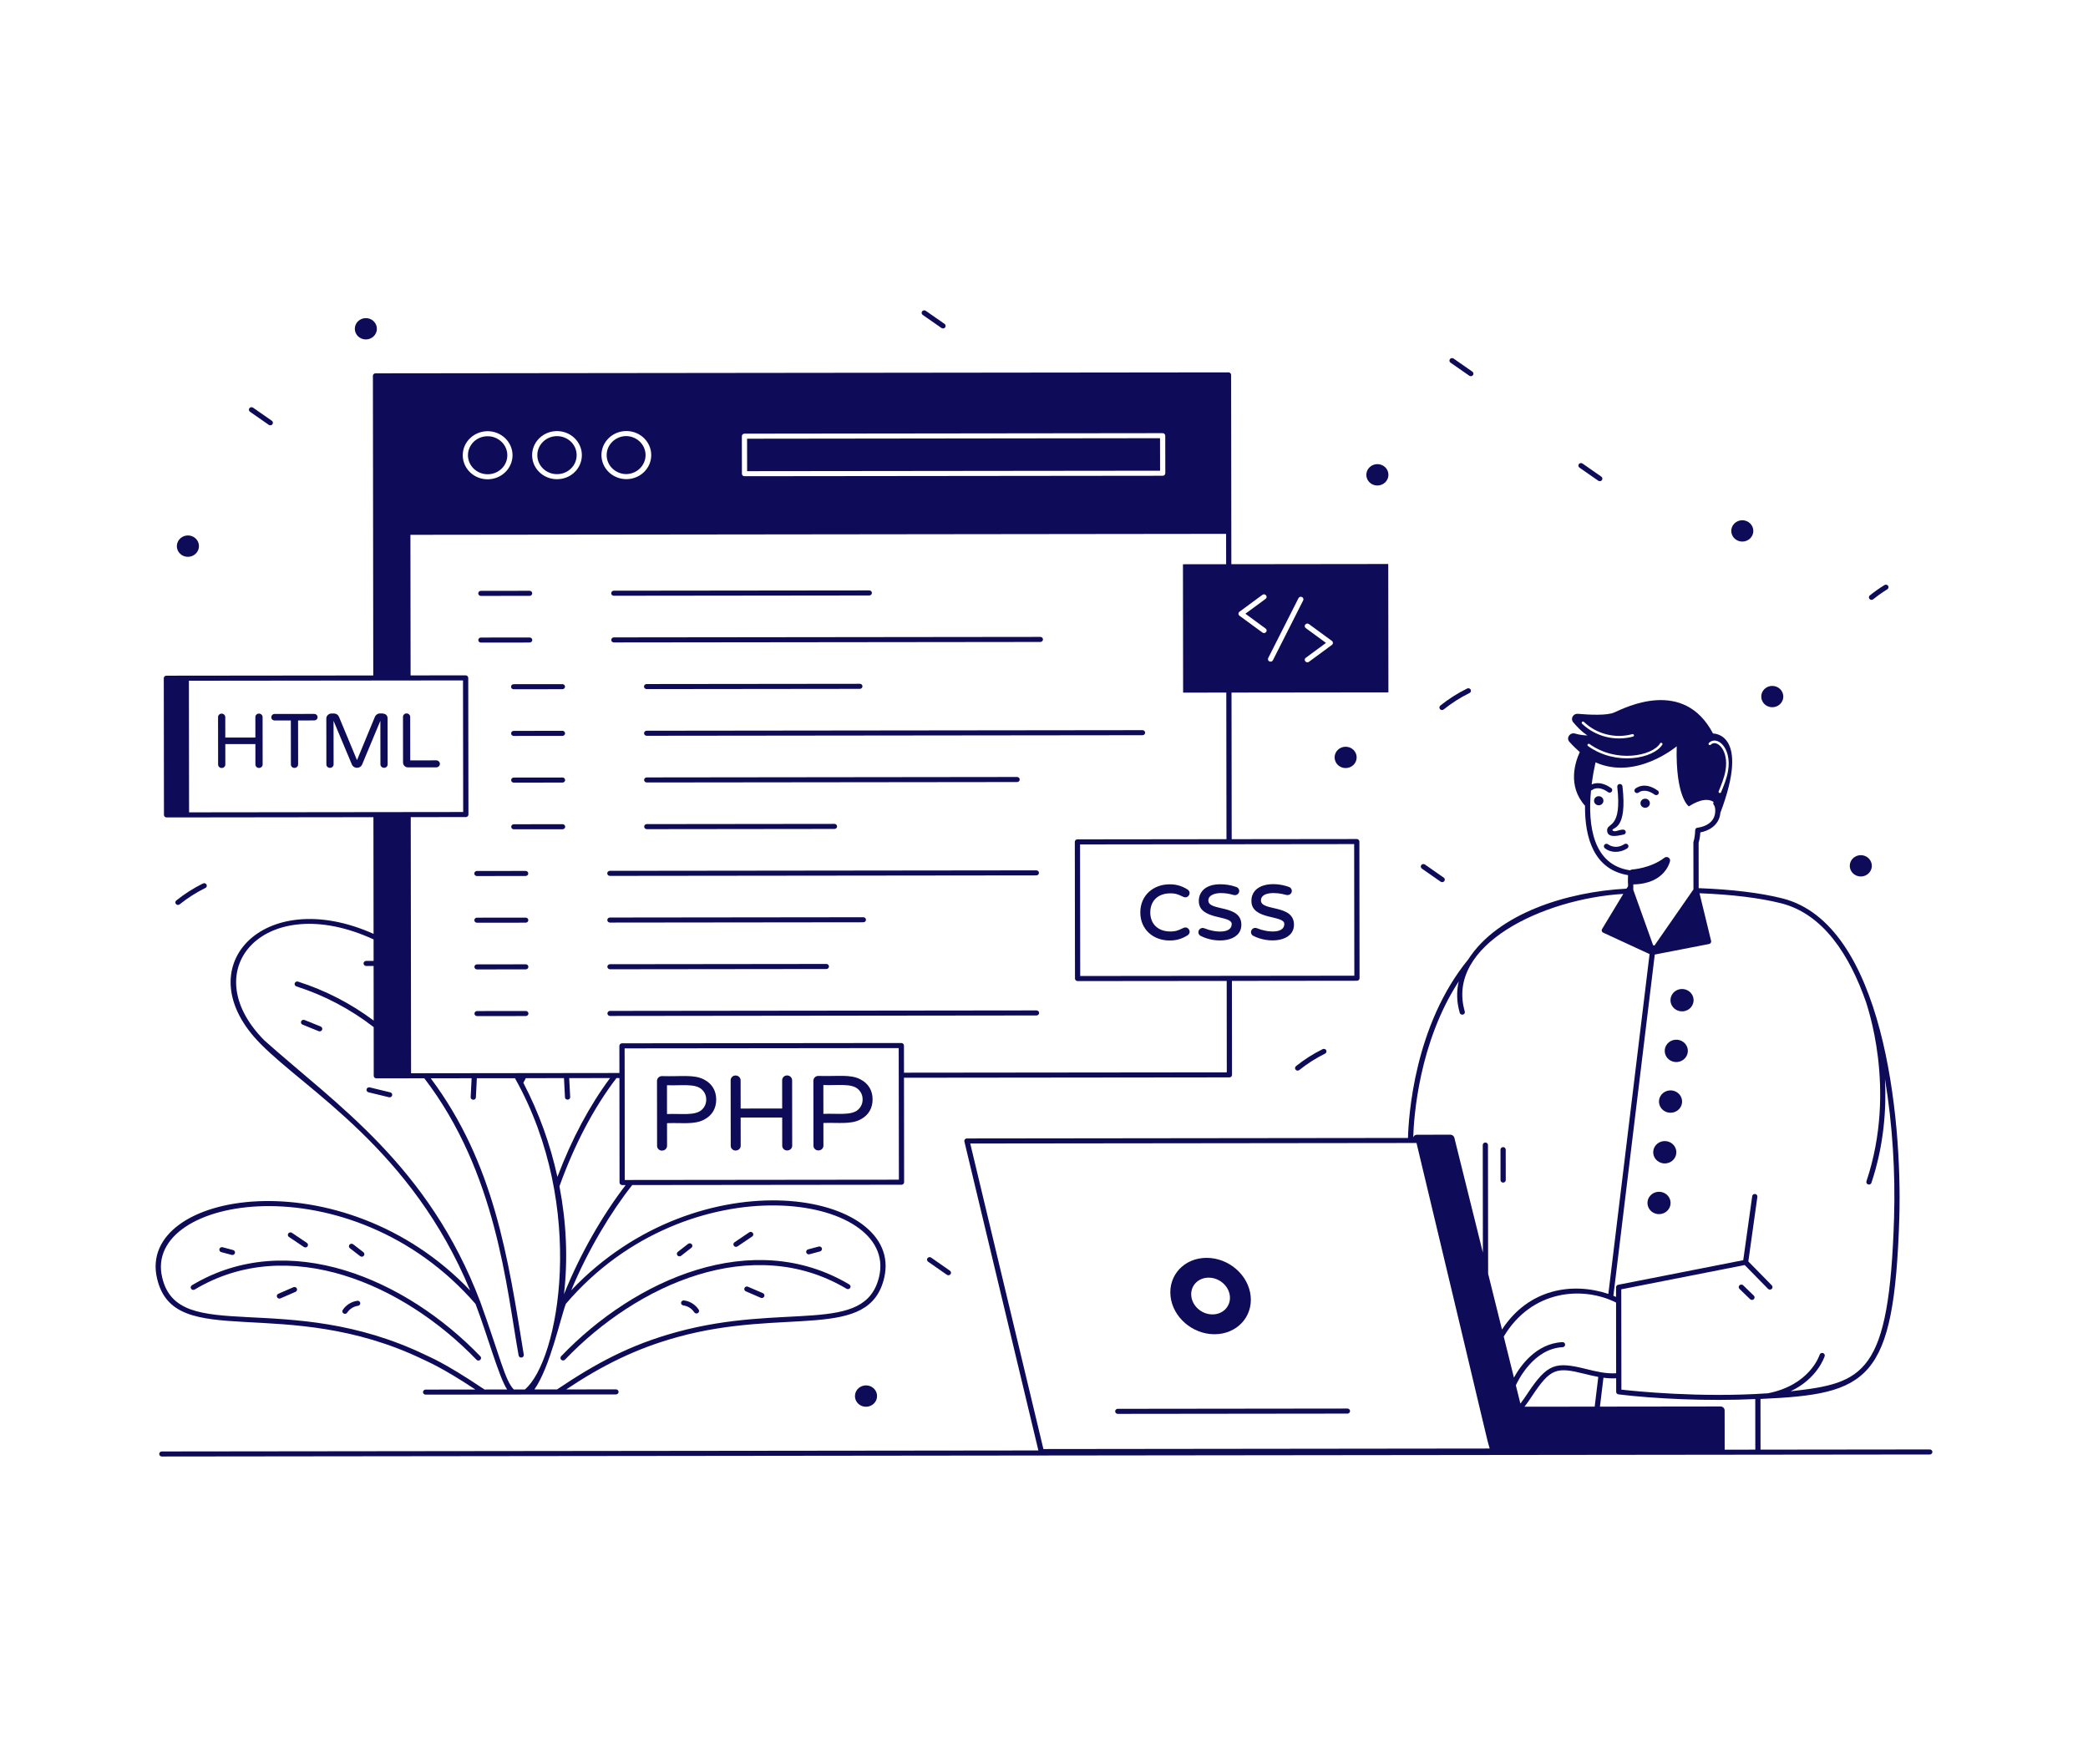 <svg width="663" height="560" viewBox="0 0 663 560" fill="none" xmlns="http://www.w3.org/2000/svg">
<path d="M612.761 460.225H612.759L559.02 460.286L559.003 444.192C593.352 442.669 601.445 438.684 603.085 386.726C604.028 354.595 598.019 293.238 565.874 285.232C558.897 283.491 549.978 282.411 539.375 282.005L539.359 267.621C539.659 266.537 539.84 265.424 539.899 264.303C542.347 263.869 545.921 262.171 546.269 258.084C555.915 232.567 543.937 232.905 543.937 232.905C534.605 215.177 516.107 224.65 512.527 226.237C510.256 227.231 504.753 226.974 501.007 226.654C499.532 226.525 498.588 228.192 499.532 229.314C502.251 232.568 504.09 233.514 504.09 233.514C502.748 233.491 501.416 233.291 500.129 232.921C498.505 232.456 497.228 234.299 498.322 235.533C499.491 236.848 500.679 237.962 501.634 238.795C500.222 241.82 497.598 249.478 503.285 255.829C503.187 266.263 506.267 276.121 516.953 277.873C516.757 282.05 517.359 280.859 516.45 282.165C497.583 283.154 475.588 290.019 466.183 304.665C449.095 325.55 447.263 354.441 447.072 361.319L307.03 361.48C306.906 361.48 306.783 361.507 306.671 361.56C306.558 361.612 306.46 361.689 306.383 361.783C306.305 361.878 306.251 361.988 306.223 362.105C306.196 362.223 306.197 362.345 306.225 362.462L329.716 460.546L51.386 460.863C51.166 460.863 50.955 460.948 50.8 461.098C50.644 461.248 50.557 461.452 50.557 461.665C50.557 461.877 50.644 462.081 50.8 462.231C50.955 462.382 51.166 462.466 51.386 462.466L612.763 461.828C612.983 461.828 613.193 461.743 613.349 461.593C613.504 461.442 613.591 461.238 613.591 461.026C613.59 460.813 613.503 460.609 613.347 460.459C613.192 460.309 612.981 460.225 612.761 460.225ZM513.145 413.584L513.173 436.036C509.966 436.238 506.766 435.459 503.638 434.684C493.975 432.291 491.432 432.844 485.056 442.419C484.28 443.584 483.521 444.719 482.77 445.681L481.325 439.864C481.954 438.463 486.881 428.221 496.187 427.751C496.296 427.746 496.403 427.72 496.501 427.675C496.6 427.629 496.688 427.566 496.761 427.487C496.833 427.409 496.89 427.317 496.926 427.218C496.962 427.119 496.977 427.013 496.971 426.908C496.948 426.467 496.56 426.099 496.1 426.152C487.699 426.576 482.704 433.797 480.716 437.412L477.481 424.387C486.382 409.458 502.628 408.304 513.147 413.584H513.145ZM484.081 446.659C484.863 445.658 485.637 444.506 486.45 443.286C492.388 434.365 494.192 433.994 503.225 436.237C504.584 436.573 506.02 436.924 507.502 437.197L506.358 446.631L484.081 446.659ZM547.633 460.299L547.616 447.832C547.616 447.668 547.583 447.505 547.518 447.353C547.453 447.201 547.357 447.063 547.237 446.947C547.117 446.831 546.974 446.739 546.817 446.676C546.66 446.614 546.492 446.581 546.322 446.582L508.029 446.63L509.141 437.453C510.462 437.628 511.811 437.705 513.177 437.63L513.182 441.945C513.182 442.139 513.255 442.326 513.388 442.472C513.521 442.618 513.704 442.713 513.903 442.738C525.318 444.14 542.362 444.948 557.346 444.224L557.362 460.288L547.633 460.299ZM592.545 318.26C592.538 318.629 602.533 345.557 592.649 375.083C592.584 375.284 592.603 375.503 592.704 375.69C592.804 375.878 592.976 376.019 593.184 376.085C593.391 376.15 593.617 376.133 593.812 376.038C594.007 375.944 594.156 375.778 594.225 375.578C598.203 363.695 599.007 352.177 598.535 342.601C600.933 357.123 601.86 372.294 601.419 386.675C599.877 436.426 591.923 439.184 568.57 441.755C577.062 437.732 579.285 430.93 579.396 430.574C579.446 430.374 579.416 430.163 579.31 429.984C579.205 429.806 579.033 429.673 578.829 429.614C578.625 429.554 578.406 429.573 578.216 429.665C578.026 429.758 577.88 429.917 577.808 430.111C577.682 430.515 574.592 439.814 561.349 442.397C539.824 443.874 518.937 441.701 514.838 441.235C514.838 441.395 514.841 435.616 514.798 409.384L553.988 401.674L561.395 409.225C561.47 409.302 561.559 409.364 561.659 409.407C561.758 409.45 561.865 409.473 561.974 409.476C562.082 409.479 562.191 409.461 562.292 409.423C562.394 409.385 562.487 409.328 562.565 409.256C562.644 409.184 562.708 409.097 562.752 409.001C562.797 408.905 562.821 408.801 562.824 408.696C562.826 408.591 562.808 408.486 562.768 408.388C562.729 408.29 562.67 408.2 562.595 408.124L555.145 400.527L558.017 380.02C558.032 379.916 558.025 379.809 557.997 379.708C557.97 379.606 557.922 379.51 557.856 379.426C557.79 379.343 557.708 379.272 557.614 379.219C557.519 379.166 557.416 379.132 557.308 379.117C557.2 379.1 557.089 379.105 556.983 379.131C556.876 379.156 556.776 379.203 556.689 379.267C556.602 379.331 556.529 379.412 556.475 379.504C556.421 379.596 556.387 379.698 556.375 379.803L553.529 400.128L513.805 407.943C513.617 407.98 513.449 408.079 513.328 408.223C513.207 408.367 513.141 408.546 513.142 408.732L513.145 411.8C512.864 411.672 512.581 411.551 512.295 411.434L525.436 303.087L542.682 299.738C542.791 299.715 542.895 299.672 542.986 299.61C543.078 299.549 543.156 299.47 543.216 299.379C543.276 299.288 543.317 299.187 543.336 299.08C543.355 298.974 543.352 298.865 543.327 298.76L539.644 283.621C549.98 284.03 558.669 285.089 565.459 286.785C578.847 290.119 587.255 303.128 592.545 318.26ZM542.611 235.902C545.143 233.341 549.957 237.338 548.71 244.766C548.312 247.138 547.384 249.382 546.489 251.546C546.436 251.716 546.232 251.859 545.959 251.77C545.908 251.752 545.862 251.724 545.823 251.688C545.783 251.653 545.752 251.609 545.73 251.562C545.709 251.514 545.697 251.462 545.697 251.41C545.696 251.358 545.706 251.306 545.727 251.257C546.605 249.126 547.5 246.914 547.898 244.638C549.02 237.999 545.004 234.62 543.207 236.463C543.058 236.623 542.793 236.623 542.627 236.479C542.462 236.319 542.462 236.062 542.611 235.902ZM502.35 229.795C502.278 229.715 502.238 229.613 502.238 229.507C502.238 229.401 502.278 229.298 502.35 229.218C502.516 229.058 502.781 229.058 502.947 229.218C506.868 233.011 512.786 234.615 518.312 233.097C518.527 233.049 518.759 233.177 518.826 233.386C518.892 233.594 518.759 233.818 518.544 233.883C515.711 234.641 512.722 234.663 509.878 233.945C507.035 233.227 504.438 231.796 502.35 229.795ZM504.14 236.319C504.289 236.143 504.538 236.11 504.72 236.239C513.182 242.334 524.637 240.065 527.13 236.03C527.187 235.944 527.277 235.883 527.38 235.86C527.483 235.836 527.592 235.851 527.683 235.903C527.775 235.954 527.842 236.038 527.872 236.136C527.902 236.234 527.891 236.34 527.842 236.431C525.094 240.845 513.164 243.304 504.223 236.88C504.136 236.815 504.079 236.721 504.063 236.616C504.048 236.511 504.075 236.404 504.14 236.319ZM505.189 250.998C505.331 250.974 505.463 250.913 505.572 250.823C505.648 250.757 507.455 249.264 510.628 251.533C510.805 251.653 511.023 251.7 511.236 251.667C511.449 251.633 511.64 251.52 511.768 251.352C511.896 251.184 511.952 250.974 511.923 250.768C511.894 250.561 511.782 250.373 511.612 250.244C508.728 248.183 506.562 248.558 505.4 249.07C505.761 246.181 506.25 243.721 506.626 242.059C519.558 247.853 532.4 236.96 532.4 236.96C531.986 253.165 536.246 256.034 536.246 256.034C540.217 253.513 542.641 253.655 544.119 254.627C544.034 254.762 543.993 254.919 544 255.078C544.008 255.236 544.063 255.389 544.16 255.516C544.446 255.89 544.608 256.433 544.638 257.13C544.863 262.219 539.268 262.782 539.029 262.804C538.827 262.822 538.638 262.91 538.499 263.053C538.36 263.196 538.279 263.383 538.273 263.579C538.23 264.999 538.053 266.212 537.733 267.289C537.711 267.362 537.7 267.438 537.699 267.514L537.718 282.403L525.32 300.254C525.202 300.165 525.056 300.118 524.907 300.121L518.615 282.54L518.613 280.813C528.873 280.646 530.269 273.441 530.29 273.377C530.327 273.162 530.295 272.941 530.2 272.744C530.104 272.546 529.95 272.381 529.756 272.271C529.562 272.16 529.338 272.108 529.113 272.122C528.888 272.137 528.673 272.217 528.495 272.351C524.088 275.743 518.284 276.07 518.239 276.092C518.004 276.105 517.78 276.192 517.601 276.339C505.932 274.677 504.102 262.354 505.189 250.998ZM463.193 311.6C462.5 314.578 462.446 317.925 463.513 321.594C463.573 321.799 463.714 321.972 463.906 322.076C464.098 322.18 464.324 322.206 464.536 322.149C464.748 322.091 464.927 321.955 465.034 321.769C465.142 321.584 465.169 321.364 465.109 321.16C458.965 300.058 489.95 285.368 515.448 283.826L508.697 294.999C508.638 295.096 508.602 295.204 508.589 295.315C508.576 295.427 508.587 295.539 508.621 295.646C508.656 295.753 508.713 295.852 508.789 295.937C508.865 296.021 508.958 296.09 509.063 296.137L523.785 302.937L510.697 410.841C499.231 407.014 485.324 409.232 476.927 422.161L472.523 404.431L472.474 363.568C472.473 363.356 472.385 363.152 472.23 363.002C472.074 362.852 471.863 362.768 471.643 362.768C471.423 362.769 471.213 362.854 471.058 363.004C470.903 363.155 470.816 363.359 470.816 363.571L470.858 397.725L461.786 361.201C461.707 360.937 461.541 360.706 461.315 360.541C461.089 360.376 460.813 360.286 460.53 360.284L449.956 360.3C449.542 360.3 449.151 360.492 449.005 360.712C448.883 360.829 448.791 360.972 448.737 361.13C448.935 354.647 450.553 331.041 463.193 311.6ZM449.784 362.919C474.632 466.784 471.527 454.638 473.019 459.935L331.311 460.097L308.076 363.081L449.784 362.919Z" fill="#0E0B58"/>
<path d="M257.029 398.251L260.368 397.352C260.477 397.327 260.579 397.281 260.668 397.217C260.758 397.153 260.833 397.072 260.89 396.979C260.947 396.887 260.983 396.784 260.998 396.677C261.013 396.57 261.005 396.462 260.975 396.358C260.945 396.254 260.894 396.157 260.825 396.073C260.755 395.989 260.669 395.919 260.571 395.867C260.473 395.816 260.366 395.784 260.255 395.774C260.144 395.764 260.032 395.775 259.926 395.808L256.583 396.706C256.478 396.734 256.38 396.782 256.294 396.847C256.208 396.912 256.137 396.993 256.083 397.084C256.03 397.176 255.995 397.277 255.982 397.382C255.969 397.486 255.977 397.592 256.007 397.694C256.036 397.795 256.086 397.89 256.153 397.973C256.22 398.056 256.303 398.125 256.398 398.177C256.493 398.229 256.598 398.262 256.706 398.274C256.814 398.287 256.924 398.279 257.029 398.251ZM178.181 430.628C178.107 430.706 178.05 430.796 178.012 430.895C177.974 430.994 177.957 431.099 177.961 431.204C177.965 431.309 177.991 431.413 178.036 431.508C178.082 431.604 178.146 431.69 178.226 431.762C178.306 431.833 178.4 431.889 178.502 431.925C178.604 431.962 178.712 431.979 178.821 431.975C178.93 431.971 179.037 431.946 179.136 431.902C179.235 431.858 179.324 431.796 179.398 431.718C202.394 407.701 238.96 391.431 268.812 409.208C268.999 409.319 269.224 409.355 269.438 409.306C269.652 409.257 269.837 409.127 269.952 408.947C270.067 408.766 270.104 408.548 270.053 408.341C270.002 408.134 269.869 407.955 269.682 407.844C239.025 389.587 201.637 406.134 178.181 430.628ZM234.162 395.766L238.857 392.594C239.033 392.471 239.151 392.286 239.187 392.079C239.223 391.872 239.173 391.66 239.049 391.488C238.925 391.316 238.736 391.198 238.523 391.159C238.31 391.12 238.09 391.163 237.909 391.28L233.214 394.45C233.038 394.574 232.92 394.759 232.884 394.966C232.848 395.173 232.898 395.385 233.022 395.557C233.146 395.729 233.335 395.847 233.548 395.886C233.761 395.925 233.981 395.883 234.162 395.766ZM216.271 398.735L219.513 396.212C219.601 396.147 219.676 396.066 219.732 395.974C219.787 395.881 219.823 395.778 219.837 395.671C219.851 395.565 219.843 395.457 219.813 395.354C219.782 395.25 219.731 395.154 219.662 395.07C219.592 394.986 219.506 394.917 219.408 394.866C219.311 394.815 219.203 394.783 219.093 394.773C218.982 394.763 218.871 394.775 218.765 394.807C218.659 394.839 218.561 394.892 218.477 394.962L215.23 397.486C215.058 397.619 214.949 397.813 214.925 398.025C214.901 398.236 214.965 398.448 215.103 398.614C215.241 398.78 215.441 398.886 215.66 398.909C215.878 398.932 216.098 398.87 216.269 398.736L216.271 398.735Z" fill="#0E0B58"/>
<path d="M217.204 412.904C216.986 412.876 216.766 412.932 216.591 413.06C216.416 413.187 216.299 413.376 216.266 413.585C216.235 413.796 216.292 414.009 216.424 414.179C216.556 414.349 216.752 414.461 216.97 414.491C218.39 414.685 219.688 415.505 220.444 416.683C220.56 416.864 220.746 416.993 220.96 417.041C221.174 417.09 221.399 417.054 221.586 416.942C221.773 416.829 221.906 416.65 221.956 416.443C222.006 416.236 221.969 416.018 221.853 415.837C221.344 415.052 220.664 414.383 219.861 413.877C219.059 413.371 218.152 413.039 217.204 412.904ZM242.283 410.623L237.453 408.539C237.255 408.466 237.035 408.469 236.839 408.548C236.643 408.627 236.485 408.775 236.399 408.963C236.312 409.151 236.304 409.363 236.374 409.557C236.445 409.751 236.59 409.911 236.779 410.004L241.609 412.088C241.807 412.161 242.027 412.158 242.223 412.079C242.42 412.001 242.577 411.852 242.663 411.664C242.75 411.477 242.759 411.264 242.688 411.071C242.617 410.877 242.472 410.717 242.283 410.623Z" fill="#0E0B58"/>
<path d="M134.412 431.677C135.174 432.092 140.225 434.057 150.94 441.201L135.144 441.218C134.924 441.218 134.714 441.303 134.558 441.453C134.403 441.603 134.316 441.807 134.316 442.02C134.316 442.232 134.403 442.436 134.558 442.587C134.714 442.737 134.924 442.821 135.144 442.821L195.587 442.752C195.806 442.752 196.017 442.668 196.173 442.518C196.328 442.367 196.415 442.164 196.415 441.951C196.415 441.738 196.328 441.535 196.173 441.384C196.017 441.234 195.806 441.15 195.587 441.15L179.791 441.167C191.053 433.645 201.968 428.141 215.2 424.526C249.439 415.069 276.035 426.007 280.771 405.677C287.182 378.237 222.261 366.551 181.372 409.716C186.671 396.925 194.102 384.639 200.755 376.271L286.255 376.175C286.475 376.174 286.685 376.089 286.84 375.939C286.995 375.789 287.082 375.585 287.082 375.373L287.041 342.202L390.371 342.091C390.591 342.091 390.801 342.006 390.956 341.856C391.111 341.706 391.198 341.502 391.198 341.29L391.165 311.451L430.869 311.406C430.978 311.406 431.085 311.385 431.186 311.345C431.286 311.304 431.378 311.245 431.454 311.17C431.531 311.096 431.592 311.007 431.633 310.91C431.675 310.813 431.696 310.708 431.696 310.603L431.641 267.209C431.641 266.997 431.554 266.793 431.398 266.642C431.243 266.492 431.032 266.408 430.812 266.408L391.097 266.454L391.041 219.902L440.86 219.841L440.81 179.081L390.989 179.142L390.916 119.036C390.916 118.824 390.829 118.62 390.674 118.469C390.518 118.319 390.307 118.235 390.088 118.235L119.219 118.541C118.755 118.541 118.407 118.894 118.407 119.342L118.523 214.472L52.836 214.542C52.372 214.542 52.007 214.895 52.007 215.344L52.06 258.749C52.06 259.198 52.427 259.551 52.891 259.551C139.217 259.443 113.708 259.475 118.573 259.47L118.617 296.517C83.516 280.811 58.735 307.349 82.799 331.506C97.179 346.143 130.696 364.905 149.289 409.753C108.536 366.969 43.281 378.273 49.873 405.938C55.362 429.611 90.541 410.524 134.412 431.677ZM415.618 198.155L422.911 203.492C423.369 203.861 423.332 204.47 422.911 204.775L415.635 210.128C414.755 210.79 413.752 209.474 414.624 208.862L421.038 204.133L414.624 199.437C413.742 198.778 414.743 197.539 415.618 198.155ZM402.69 208.942L412.303 189.932C412.351 189.837 412.418 189.753 412.499 189.683C412.581 189.613 412.676 189.56 412.779 189.525C412.883 189.491 412.992 189.477 413.1 189.483C413.209 189.49 413.316 189.517 413.414 189.563C413.512 189.61 413.599 189.674 413.671 189.753C413.743 189.832 413.799 189.924 413.834 190.024C413.87 190.124 413.884 190.229 413.878 190.335C413.871 190.44 413.843 190.543 413.795 190.637L404.181 209.647C404.082 209.836 403.911 209.981 403.704 210.05C403.496 210.119 403.269 210.106 403.071 210.016C402.973 209.97 402.885 209.905 402.813 209.826C402.74 209.747 402.685 209.655 402.65 209.556C402.614 209.456 402.6 209.35 402.606 209.245C402.613 209.14 402.642 209.037 402.69 208.942ZM393.573 194.228L400.85 188.874C401.712 188.228 402.728 189.509 401.861 190.157L395.446 194.869L401.861 199.565C402.759 200.239 401.695 201.471 400.866 200.848L393.573 195.51C393.47 195.435 393.387 195.339 393.329 195.227C393.272 195.116 393.242 194.993 393.242 194.869C393.242 194.745 393.272 194.622 393.329 194.511C393.387 194.399 393.47 194.302 393.573 194.228ZM279.156 405.324C274.769 424.142 249.298 413.441 214.658 423.01C200.107 427.006 189.238 432.848 176.89 441.164L169.69 441.177C174.654 434.092 178.055 418.166 179.671 413.996C218.568 368.396 285.262 379.161 279.156 405.324ZM179.081 410.952C180.387 399.461 179.832 388.079 177.638 376.663C182.438 363.328 188.527 351.774 195.742 342.303L196.684 342.301L196.724 375.476C196.725 375.864 197.064 376.28 197.554 376.28H198.671C191.532 385.553 184.246 397.994 179.081 410.952ZM166.178 343.805C166.435 343.311 166.693 342.824 166.965 342.337L179.08 342.322L179.395 348.394C179.423 348.955 179.89 349.195 180.319 349.147C180.424 349.139 180.526 349.111 180.619 349.065C180.713 349.018 180.796 348.955 180.863 348.877C180.931 348.8 180.983 348.71 181.014 348.613C181.046 348.517 181.058 348.415 181.049 348.314L180.739 342.319L193.71 342.305C187.152 351.128 181.541 361.667 176.996 373.688C174.712 363.344 171.25 353.565 166.178 343.805ZM59.983 216.14L147.019 216.044L147.073 257.831L60.035 257.933L59.983 216.14ZM370.017 150.261C370.017 150.71 369.636 151.063 369.188 151.063L236.406 151.207C236.298 151.211 236.19 151.193 236.088 151.155C235.987 151.117 235.895 151.059 235.818 150.986C235.74 150.912 235.679 150.825 235.638 150.728C235.596 150.631 235.576 150.527 235.577 150.422L235.561 138.496C235.561 138.048 235.925 137.695 236.389 137.695L369.172 137.535C369.387 137.535 369.603 137.615 369.752 137.775C369.901 137.919 370 138.128 370 138.336L370.017 150.261ZM206.786 144.491C206.788 145.494 206.586 146.488 206.19 147.416C205.795 148.343 205.214 149.186 204.481 149.896C203.748 150.606 202.878 151.17 201.92 151.554C200.961 151.939 199.934 152.137 198.897 152.137H198.88C196.787 152.135 194.78 151.331 193.298 149.901C191.816 148.471 190.98 146.531 190.974 144.507C190.974 140.292 194.521 136.862 198.88 136.862C203.302 136.862 206.786 140.324 206.786 144.491ZM184.758 144.507C184.758 148.771 181.241 152.153 176.869 152.153H176.852C175.815 152.155 174.788 151.959 173.83 151.577C172.872 151.194 172.001 150.632 171.268 149.923C170.535 149.214 169.954 148.372 169.558 147.446C169.162 146.519 168.96 145.526 168.962 144.523C168.961 143.52 169.164 142.527 169.559 141.599C169.955 140.672 170.536 139.829 171.269 139.119C172.001 138.409 172.872 137.846 173.83 137.461C174.788 137.077 175.815 136.878 176.852 136.878H176.869C181.277 136.878 184.758 140.378 184.758 144.507ZM162.747 144.539C162.741 146.565 161.907 148.507 160.425 149.94C158.944 151.373 156.936 152.18 154.84 152.185C153.803 152.187 152.775 151.991 151.816 151.608C150.857 151.226 149.986 150.664 149.251 149.955C148.517 149.247 147.934 148.405 147.537 147.478C147.139 146.552 146.934 145.558 146.934 144.555C146.934 140.212 150.615 136.91 154.824 136.91H154.84C156.933 136.914 158.939 137.719 160.42 139.148C161.902 140.577 162.738 142.516 162.747 144.539ZM198.383 374.671L198.35 341.498L198.333 332.878L285.368 332.782L285.425 374.573L198.381 374.669L198.383 374.671ZM430.038 309.803L342.998 309.901L342.952 268.118L429.987 268.014L430.037 309.805L430.038 309.803ZM375.672 219.922L389.383 219.906L389.441 266.454L342.113 266.509C342.004 266.509 341.896 266.529 341.795 266.57C341.695 266.61 341.603 266.669 341.526 266.744C341.449 266.819 341.388 266.907 341.347 267.004C341.305 267.102 341.284 267.206 341.284 267.312L341.337 310.706C341.337 311.147 341.712 311.509 342.171 311.509L389.509 311.462L389.542 340.49L287.043 340.599L287.029 331.976C287.029 331.53 286.651 331.174 286.196 331.174L197.503 331.272C197.039 331.272 196.671 331.641 196.671 332.08L196.682 340.698C196.455 340.698 131.387 340.775 130.525 340.779L130.425 259.456L147.904 259.435C148.351 259.435 148.741 259.089 148.741 258.629L148.679 215.24C148.679 215.027 148.592 214.823 148.437 214.673C148.281 214.523 148.07 214.438 147.851 214.438L130.376 214.456L130.321 169.816L389.322 169.512L389.335 179.145L375.623 179.161L375.672 219.922ZM83.979 330.381C61.445 307.757 84.257 282.444 118.621 298.276L118.627 305.104L116.267 305.105C116.047 305.105 115.836 305.19 115.681 305.34C115.526 305.49 115.438 305.694 115.438 305.907C115.438 306.119 115.526 306.323 115.681 306.474C115.836 306.624 116.047 306.708 116.267 306.708L118.629 306.705L118.65 324.054C111.43 318.639 103.308 314.454 94.633 311.679C94.53 311.646 94.421 311.633 94.312 311.64C94.204 311.648 94.098 311.676 94 311.724C93.903 311.771 93.816 311.837 93.745 311.916C93.674 311.996 93.62 312.088 93.586 312.188C93.552 312.288 93.538 312.394 93.546 312.499C93.554 312.604 93.583 312.706 93.632 312.801C93.681 312.895 93.749 312.978 93.831 313.047C93.914 313.116 94.01 313.168 94.113 313.201C103.063 316.064 111.263 320.414 118.654 326.124L118.67 341.594C118.67 342.043 119.035 342.396 119.499 342.396L134.733 342.375C157.733 372.4 160.797 408.91 164.673 430.345C164.699 430.556 164.811 430.748 164.984 430.879C165.157 431.01 165.377 431.07 165.595 431.044C165.813 431.019 166.012 430.91 166.148 430.743C166.284 430.576 166.345 430.363 166.319 430.152C161.316 399.275 156.924 369.329 136.765 342.373L149.75 342.361L149.453 348.349C149.427 348.9 149.863 349.189 150.295 349.186C150.401 349.189 150.506 349.172 150.605 349.135C150.703 349.098 150.793 349.042 150.869 348.971C150.945 348.9 151.005 348.815 151.046 348.721C151.088 348.627 151.109 348.526 151.109 348.424L151.409 342.359L163.514 342.348C186.507 383.245 177.45 432.172 166.66 441.18H163.138C160.302 438.24 158.817 430.848 152.488 413.321C136.029 370.031 106.697 350.679 83.979 330.381ZM150.988 414.018C154.681 423.587 158.45 437.399 161.033 441.186L153.844 441.196C140.713 432.356 136.106 430.773 135.153 430.242C91.153 409.028 56.602 427.626 51.49 405.582C45.321 379.696 111.369 368.364 150.988 414.018Z" fill="#0E0B58"/>
<path d="M70.251 397.569L73.596 398.459C73.806 398.51 74.029 398.48 74.216 398.374C74.403 398.269 74.54 398.096 74.597 397.894C74.655 397.692 74.628 397.477 74.523 397.293C74.418 397.11 74.243 396.974 74.035 396.914L70.692 396.023C70.48 395.966 70.254 395.993 70.062 396.098C69.871 396.204 69.731 396.378 69.672 396.583C69.614 396.788 69.642 397.007 69.751 397.192C69.859 397.377 70.039 397.513 70.251 397.569ZM61.838 409.443C91.648 391.596 128.251 407.786 151.307 431.749C152.047 432.515 153.274 431.441 152.52 430.656C129.005 406.215 91.574 389.754 60.966 408.081C60.87 408.135 60.786 408.207 60.72 408.292C60.653 408.378 60.605 408.476 60.578 408.579C60.551 408.683 60.546 408.792 60.563 408.897C60.58 409.003 60.619 409.105 60.677 409.196C60.735 409.287 60.812 409.366 60.903 409.428C60.993 409.49 61.095 409.534 61.203 409.557C61.312 409.58 61.424 409.582 61.533 409.562C61.642 409.543 61.745 409.502 61.838 409.443ZM123.921 346.842L117.399 345.263C117.186 345.214 116.962 345.247 116.775 345.356C116.588 345.466 116.453 345.642 116.4 345.847C116.346 346.053 116.379 346.27 116.491 346.452C116.603 346.634 116.784 346.765 116.996 346.818L123.519 348.397C123.731 348.447 123.956 348.414 124.143 348.304C124.33 348.195 124.465 348.018 124.518 347.813C124.571 347.608 124.538 347.391 124.427 347.209C124.315 347.027 124.133 346.895 123.921 346.842ZM101.82 325.933L96.707 323.865C96.607 323.825 96.499 323.804 96.39 323.803C96.282 323.803 96.174 323.823 96.073 323.863C95.87 323.943 95.709 324.098 95.624 324.294C95.539 324.49 95.538 324.71 95.621 324.907C95.704 325.103 95.865 325.259 96.067 325.342L101.177 327.411C101.278 327.453 101.386 327.476 101.496 327.477C101.605 327.479 101.714 327.459 101.816 327.419C101.918 327.38 102.01 327.321 102.089 327.247C102.167 327.172 102.229 327.084 102.271 326.986C102.314 326.888 102.336 326.783 102.336 326.677C102.336 326.571 102.314 326.466 102.272 326.368C102.23 326.27 102.168 326.181 102.091 326.107C102.013 326.032 101.922 325.973 101.82 325.933ZM96.457 395.922C96.545 395.988 96.647 396.037 96.756 396.064C96.865 396.091 96.979 396.097 97.09 396.081C97.201 396.064 97.307 396.026 97.403 395.968C97.498 395.911 97.581 395.835 97.645 395.746C97.709 395.656 97.754 395.555 97.776 395.449C97.799 395.342 97.799 395.233 97.776 395.126C97.753 395.02 97.708 394.919 97.644 394.829C97.579 394.74 97.497 394.665 97.401 394.607L92.697 391.445C92.517 391.324 92.294 391.277 92.078 391.314C91.862 391.352 91.671 391.471 91.545 391.645C91.42 391.82 91.371 392.035 91.41 392.244C91.449 392.453 91.572 392.638 91.753 392.759L96.457 395.922ZM114.356 398.852C114.528 398.985 114.747 399.046 114.966 399.022C115.185 398.999 115.385 398.892 115.522 398.726C115.659 398.56 115.723 398.348 115.698 398.136C115.674 397.925 115.564 397.731 115.392 397.598L112.141 395.083C111.97 394.951 111.751 394.889 111.532 394.913C111.314 394.936 111.114 395.042 110.976 395.208C110.839 395.374 110.775 395.586 110.8 395.798C110.824 396.009 110.934 396.202 111.106 396.335L114.356 398.852Z" fill="#0E0B58"/>
<path d="M113.456 413.024C112.508 413.161 111.603 413.495 110.802 414.003C110.001 414.51 109.323 415.18 108.815 415.965C108.707 416.146 108.675 416.36 108.728 416.562C108.78 416.765 108.912 416.939 109.096 417.049C109.279 417.159 109.5 417.195 109.71 417.15C109.921 417.105 110.105 416.983 110.224 416.808C110.603 416.221 111.11 415.721 111.709 415.342C112.308 414.962 112.985 414.713 113.693 414.611C113.801 414.596 113.905 414.561 113.998 414.507C114.092 414.453 114.174 414.382 114.239 414.298C114.304 414.213 114.352 414.117 114.379 414.015C114.406 413.913 114.411 413.806 114.396 413.702C114.363 413.492 114.246 413.303 114.07 413.176C113.894 413.049 113.673 412.994 113.456 413.023V413.024ZM93.196 408.704L88.37 410.799C88.172 410.888 88.018 411.049 87.942 411.246C87.866 411.444 87.874 411.663 87.963 411.855C88.052 412.047 88.216 412.198 88.42 412.274C88.623 412.35 88.849 412.345 89.049 412.261L93.873 410.166C94.064 410.074 94.211 409.914 94.283 409.719C94.355 409.525 94.346 409.311 94.259 409.122C94.171 408.933 94.012 408.785 93.814 408.707C93.616 408.629 93.395 408.628 93.196 408.704ZM154.822 138.512C154.002 138.512 153.19 138.669 152.433 138.973C151.676 139.277 150.988 139.722 150.409 140.283C149.83 140.845 149.372 141.511 149.059 142.244C148.747 142.977 148.588 143.762 148.59 144.555C148.594 146.155 149.255 147.688 150.426 148.818C151.597 149.948 153.184 150.582 154.839 150.582C155.66 150.585 156.474 150.431 157.234 150.129C157.994 149.826 158.684 149.381 159.265 148.82C159.846 148.258 160.306 147.59 160.619 146.856C160.932 146.121 161.091 145.334 161.087 144.539C161.087 141.208 158.256 138.512 154.839 138.512H154.822ZM192.63 144.507C192.635 146.107 193.295 147.639 194.467 148.769C195.638 149.898 197.224 150.533 198.878 150.534H198.895C200.525 150.495 202.075 149.842 203.213 148.713C204.351 147.583 204.987 146.068 204.985 144.491C204.983 142.914 204.343 141.401 203.202 140.275C202.06 139.148 200.509 138.499 198.878 138.464C195.431 138.464 192.63 141.173 192.63 144.507ZM237.216 139.298L237.233 149.604L368.358 149.46L368.341 139.138L237.216 139.298ZM176.85 138.48C175.196 138.485 173.611 139.124 172.443 140.257C171.275 141.389 170.619 142.924 170.618 144.523C170.617 145.315 170.777 146.099 171.09 146.831C171.402 147.563 171.861 148.228 172.44 148.788C173.019 149.347 173.707 149.791 174.464 150.094C175.22 150.396 176.031 150.551 176.85 150.55H176.867C177.687 150.552 178.5 150.397 179.258 150.094C180.016 149.791 180.705 149.346 181.284 148.784C181.864 148.222 182.322 147.555 182.634 146.821C182.945 146.087 183.103 145.301 183.099 144.507C183.1 143.715 182.94 142.931 182.627 142.2C182.314 141.468 181.855 140.803 181.276 140.243C180.697 139.683 180.01 139.239 179.253 138.937C178.496 138.634 177.686 138.479 176.867 138.48H176.85ZM385.645 423.645C392.673 423.629 397.812 418.195 397.115 411.495C396.419 404.811 390.154 399.377 383.126 399.393C376.098 399.393 370.977 404.827 371.673 411.527C372.369 418.227 378.618 423.645 385.645 423.645ZM383.789 405.677C387.17 405.677 390.187 408.289 390.519 411.511C390.85 414.733 388.38 417.345 384.999 417.345C381.618 417.361 378.601 414.749 378.27 411.527C377.922 408.305 380.408 405.677 383.789 405.677ZM354.925 448.927H354.927L427.849 448.843C428.069 448.843 428.279 448.759 428.435 448.608C428.59 448.458 428.677 448.254 428.677 448.042C428.677 447.829 428.59 447.625 428.435 447.475C428.279 447.325 428.069 447.24 427.849 447.24H427.845L354.924 447.324C354.704 447.324 354.493 447.409 354.338 447.559C354.183 447.709 354.096 447.913 354.096 448.126C354.096 448.338 354.184 448.542 354.339 448.692C354.495 448.842 354.706 448.927 354.925 448.927ZM152.686 189.209L168.163 189.193C168.383 189.193 168.594 189.109 168.749 188.958C168.905 188.808 168.992 188.604 168.992 188.392C168.992 188.179 168.905 187.975 168.749 187.825C168.594 187.675 168.383 187.59 168.163 187.59L152.686 187.606C152.466 187.606 152.255 187.691 152.1 187.841C151.944 187.991 151.857 188.195 151.857 188.408C151.857 188.62 151.944 188.824 152.1 188.974C152.255 189.125 152.466 189.209 152.686 189.209ZM168.181 202.414L152.704 202.43C152.484 202.43 152.273 202.514 152.118 202.664C151.962 202.815 151.875 203.018 151.875 203.231C151.875 203.444 151.962 203.647 152.118 203.798C152.273 203.948 152.484 204.032 152.704 204.032L168.183 204.016C168.403 204.016 168.614 203.932 168.769 203.782C168.925 203.631 169.012 203.428 169.012 203.215C169.012 203.002 168.925 202.799 168.769 202.648C168.614 202.498 168.401 202.414 168.181 202.414ZM162.271 218.046C162.271 218.259 162.358 218.463 162.514 218.613C162.669 218.763 162.88 218.848 163.1 218.848L178.579 218.828C178.799 218.828 179.01 218.744 179.165 218.594C179.32 218.443 179.408 218.24 179.408 218.027C179.408 217.814 179.32 217.611 179.165 217.46C179.01 217.31 178.799 217.226 178.579 217.226L163.1 217.243C162.88 217.243 162.669 217.328 162.514 217.478C162.358 217.628 162.271 217.834 162.271 218.046ZM178.596 232.05L163.118 232.066C162.898 232.066 162.687 232.151 162.532 232.301C162.376 232.451 162.289 232.655 162.289 232.868C162.289 233.08 162.376 233.284 162.532 233.435C162.687 233.585 162.898 233.669 163.118 233.669L178.596 233.653C178.815 233.653 179.026 233.569 179.182 233.418C179.337 233.268 179.424 233.064 179.424 232.852C179.424 232.639 179.337 232.435 179.182 232.285C179.026 232.135 178.815 232.05 178.596 232.05ZM178.612 246.874L163.134 246.893C162.915 246.893 162.704 246.977 162.548 247.128C162.393 247.278 162.306 247.482 162.306 247.694C162.306 247.907 162.393 248.111 162.548 248.261C162.704 248.411 162.915 248.496 163.134 248.496L178.614 248.476C178.834 248.476 179.044 248.392 179.2 248.242C179.355 248.091 179.443 247.888 179.443 247.675C179.443 247.462 179.355 247.259 179.2 247.108C179.044 246.958 178.832 246.874 178.612 246.874ZM178.632 261.698L163.154 261.714C162.934 261.714 162.724 261.799 162.568 261.949C162.413 262.099 162.326 262.303 162.326 262.516C162.326 262.728 162.413 262.932 162.568 263.083C162.724 263.233 162.934 263.317 163.154 263.317L178.632 263.301C178.852 263.301 179.063 263.217 179.218 263.067C179.373 262.916 179.461 262.712 179.461 262.5C179.461 262.287 179.373 262.083 179.218 261.933C179.063 261.783 178.852 261.698 178.632 261.698ZM151.429 278.158L166.909 278.139C167.128 278.139 167.339 278.054 167.495 277.904C167.65 277.754 167.737 277.55 167.737 277.337C167.737 277.125 167.65 276.921 167.495 276.771C167.339 276.62 167.128 276.536 166.909 276.536L151.429 276.555C151.209 276.555 150.999 276.64 150.843 276.79C150.688 276.94 150.6 277.144 150.6 277.357C150.6 277.569 150.688 277.773 150.843 277.923C150.999 278.074 151.209 278.158 151.429 278.158ZM151.449 292.981L166.927 292.964C167.147 292.964 167.357 292.879 167.513 292.729C167.668 292.579 167.756 292.375 167.756 292.162C167.756 291.95 167.668 291.746 167.513 291.596C167.357 291.445 167.147 291.361 166.927 291.361L151.447 291.377C151.228 291.377 151.017 291.461 150.861 291.612C150.706 291.762 150.619 291.966 150.619 292.178C150.619 292.391 150.706 292.595 150.861 292.745C151.017 292.895 151.228 292.98 151.447 292.98L151.449 292.981ZM151.466 307.806L166.945 307.79C167.165 307.79 167.376 307.706 167.531 307.555C167.686 307.405 167.774 307.201 167.774 306.989C167.774 306.776 167.686 306.572 167.531 306.422C167.376 306.272 167.165 306.187 166.945 306.187L151.466 306.203C151.246 306.203 151.035 306.288 150.88 306.438C150.724 306.588 150.637 306.792 150.637 307.005C150.637 307.217 150.724 307.421 150.88 307.571C151.035 307.722 151.246 307.806 151.466 307.806ZM166.962 321.009L151.484 321.028C151.264 321.028 151.053 321.113 150.898 321.263C150.742 321.413 150.655 321.617 150.655 321.83C150.655 322.042 150.742 322.246 150.898 322.396C151.053 322.547 151.264 322.631 151.484 322.631L166.963 322.612C167.183 322.612 167.394 322.527 167.549 322.377C167.705 322.227 167.792 322.023 167.792 321.81C167.792 321.598 167.705 321.394 167.549 321.244C167.394 321.093 167.181 321.009 166.962 321.009ZM194.905 189.161L276.027 189.068C276.247 189.068 276.457 188.983 276.612 188.833C276.768 188.682 276.855 188.478 276.855 188.266C276.854 188.053 276.767 187.85 276.611 187.699C276.456 187.549 276.245 187.465 276.025 187.465H276.023L194.905 187.558C194.686 187.558 194.475 187.643 194.319 187.793C194.164 187.943 194.077 188.147 194.077 188.36C194.077 188.572 194.164 188.776 194.319 188.926C194.475 189.077 194.686 189.161 194.905 189.161ZM194.093 203.185C194.093 203.397 194.18 203.601 194.336 203.751C194.491 203.901 194.702 203.986 194.922 203.986L330.343 203.832C330.563 203.832 330.774 203.748 330.929 203.597C331.084 203.447 331.172 203.243 331.172 203.031C331.172 202.818 331.084 202.614 330.929 202.464C330.774 202.314 330.563 202.229 330.343 202.229H330.34L194.922 202.383C194.702 202.383 194.491 202.468 194.336 202.618C194.18 202.768 194.093 202.972 194.093 203.185ZM273.027 217.118L205.318 217.195C205.098 217.195 204.887 217.28 204.732 217.43C204.576 217.58 204.489 217.784 204.489 217.997C204.489 218.209 204.576 218.413 204.732 218.563C204.887 218.714 205.098 218.798 205.318 218.798L273.03 218.721C273.25 218.721 273.461 218.637 273.616 218.486C273.771 218.336 273.859 218.132 273.859 217.92C273.859 217.707 273.771 217.503 273.616 217.353C273.461 217.203 273.25 217.118 273.03 217.118H273.027ZM362.78 231.84L205.336 232.02C205.116 232.02 204.905 232.104 204.75 232.255C204.595 232.405 204.507 232.609 204.507 232.821C204.507 233.034 204.595 233.238 204.75 233.388C204.905 233.538 205.116 233.623 205.336 233.623L362.782 233.443C363.002 233.443 363.212 233.358 363.368 233.208C363.523 233.057 363.61 232.854 363.61 232.641C363.61 232.428 363.522 232.225 363.367 232.075C363.211 231.924 363 231.84 362.78 231.84ZM323.786 247.51C323.786 247.297 323.699 247.094 323.543 246.943C323.388 246.793 323.177 246.708 322.957 246.708L205.354 246.845C205.134 246.845 204.924 246.929 204.768 247.079C204.613 247.23 204.525 247.434 204.525 247.646C204.525 247.859 204.613 248.063 204.768 248.213C204.924 248.363 205.134 248.448 205.354 248.448L322.959 248.313C323.068 248.313 323.176 248.292 323.276 248.252C323.377 248.211 323.468 248.152 323.545 248.078C323.622 248.003 323.683 247.915 323.725 247.817C323.767 247.72 323.788 247.615 323.788 247.51H323.786ZM264.963 261.601L205.372 261.67C205.153 261.67 204.942 261.754 204.786 261.904C204.631 262.055 204.544 262.258 204.544 262.471C204.544 262.684 204.631 262.887 204.786 263.038C204.942 263.188 205.153 263.272 205.372 263.272L264.965 263.203C265.184 263.203 265.395 263.119 265.551 262.969C265.706 262.818 265.793 262.615 265.793 262.402C265.793 262.189 265.706 261.986 265.551 261.835C265.395 261.685 265.184 261.601 264.965 261.601H264.963ZM193.649 278.108L329.068 277.955C329.288 277.955 329.499 277.87 329.654 277.72C329.81 277.57 329.897 277.366 329.897 277.153C329.897 276.941 329.81 276.737 329.654 276.586C329.499 276.436 329.288 276.352 329.068 276.352H329.067L193.649 276.506C193.429 276.506 193.218 276.59 193.063 276.74C192.908 276.891 192.82 277.094 192.82 277.307C192.82 277.52 192.908 277.723 193.063 277.874C193.218 278.024 193.429 278.108 193.649 278.108ZM193.667 292.933L274.14 292.842C274.36 292.842 274.571 292.757 274.726 292.607C274.882 292.456 274.969 292.252 274.968 292.04C274.968 291.827 274.881 291.623 274.725 291.473C274.57 291.323 274.359 291.239 274.139 291.239H274.137L193.666 291.33C193.446 291.331 193.235 291.415 193.08 291.566C192.925 291.716 192.837 291.92 192.838 292.133C192.838 292.345 192.925 292.549 193.081 292.699C193.237 292.849 193.447 292.934 193.667 292.933ZM193.685 307.758L262.394 307.678C262.614 307.678 262.824 307.594 262.98 307.443C263.135 307.293 263.223 307.089 263.223 306.877C263.223 306.664 263.135 306.46 262.98 306.31C262.824 306.16 262.614 306.075 262.394 306.075H262.392L193.684 306.155C193.464 306.155 193.253 306.24 193.098 306.391C192.943 306.541 192.856 306.745 192.856 306.957C192.856 307.17 192.944 307.374 193.099 307.524C193.255 307.674 193.466 307.758 193.685 307.758ZM329.121 320.825H329.12L193.702 320.98C193.482 320.98 193.271 321.065 193.116 321.215C192.961 321.366 192.874 321.57 192.874 321.782C192.874 321.995 192.962 322.199 193.117 322.349C193.273 322.499 193.484 322.583 193.704 322.583L329.121 322.427C329.341 322.427 329.552 322.343 329.707 322.193C329.863 322.042 329.95 321.839 329.95 321.626C329.95 321.413 329.863 321.21 329.707 321.059C329.552 320.909 329.341 320.825 329.121 320.825ZM82.217 226.577C82.066 226.577 81.916 226.607 81.777 226.663C81.638 226.72 81.512 226.804 81.406 226.908C81.301 227.013 81.218 227.137 81.162 227.273C81.107 227.409 81.08 227.554 81.083 227.7L81.091 234.182L71.539 234.193L71.533 227.711C71.533 227.564 71.503 227.418 71.445 227.282C71.387 227.146 71.301 227.022 71.193 226.918C71.085 226.813 70.958 226.731 70.817 226.674C70.676 226.618 70.525 226.589 70.372 226.589C70.221 226.59 70.071 226.619 69.932 226.676C69.792 226.733 69.666 226.816 69.561 226.921C69.455 227.026 69.372 227.15 69.317 227.286C69.261 227.423 69.235 227.568 69.239 227.715L69.257 242.749C69.254 242.894 69.282 243.038 69.338 243.172C69.394 243.307 69.478 243.429 69.584 243.531C69.69 243.633 69.816 243.714 69.955 243.768C70.094 243.822 70.243 243.849 70.392 243.846C71.011 243.846 71.553 243.389 71.549 242.748L71.543 236.266L81.093 236.255L81.101 242.737C81.103 243.378 81.619 243.836 82.239 243.833C82.852 243.833 83.397 243.381 83.395 242.735L83.379 227.7C83.379 227.553 83.349 227.407 83.29 227.27C83.232 227.134 83.146 227.01 83.038 226.906C82.93 226.802 82.802 226.719 82.661 226.663C82.52 226.607 82.369 226.576 82.217 226.577ZM99.757 226.681L87.206 226.694C86.586 226.694 86.148 227.165 86.15 227.745C86.15 228.338 86.611 228.766 87.209 228.766L92.349 228.76L92.366 242.724C92.363 242.869 92.391 243.013 92.447 243.147C92.504 243.281 92.587 243.403 92.694 243.506C92.8 243.608 92.926 243.688 93.065 243.742C93.204 243.797 93.353 243.823 93.503 243.82C94.124 243.82 94.663 243.36 94.66 242.721L94.643 228.756L99.758 228.752C100.355 228.75 100.842 228.327 100.842 227.726C100.843 227.588 100.816 227.451 100.762 227.324C100.708 227.196 100.628 227.08 100.526 226.983C100.425 226.885 100.305 226.809 100.173 226.757C100.041 226.705 99.899 226.679 99.757 226.681ZM120.6 226.532C119.907 226.537 119.322 226.992 119.061 227.559L113.36 241.36L107.621 227.572C106.995 226.214 105.54 226.613 105.251 226.551C105.034 226.553 104.82 226.596 104.62 226.678C104.421 226.759 104.24 226.879 104.088 227.028C103.936 227.178 103.816 227.355 103.735 227.55C103.654 227.744 103.613 227.952 103.615 228.162L103.632 242.711C103.629 242.856 103.657 243 103.713 243.134C103.769 243.268 103.852 243.39 103.958 243.493C104.064 243.595 104.191 243.676 104.33 243.73C104.469 243.784 104.617 243.81 104.767 243.807C105.385 243.807 105.927 243.351 105.926 242.709L105.909 228.865L111.747 242.777C112.027 243.411 112.675 243.798 113.363 243.798C114.071 243.794 114.704 243.392 114.974 242.772L120.779 228.848L120.795 242.692C120.795 243.338 121.342 243.79 121.955 243.786C122.105 243.789 122.254 243.763 122.393 243.708C122.531 243.654 122.657 243.574 122.763 243.471C122.869 243.369 122.952 243.247 123.008 243.113C123.064 242.979 123.092 242.835 123.089 242.69L123.071 228.141C123.071 226.166 120.765 226.581 120.6 226.532ZM129.567 243.657L138.512 243.645C139.145 243.645 139.671 243.181 139.671 242.549C139.671 241.932 139.157 241.427 138.511 241.427L130.268 241.438L130.251 227.644C130.251 227.497 130.222 227.351 130.163 227.214C130.105 227.078 130.02 226.954 129.912 226.85C129.804 226.746 129.676 226.663 129.535 226.607C129.394 226.551 129.243 226.522 129.091 226.522C128.94 226.523 128.791 226.553 128.652 226.61C128.513 226.667 128.387 226.751 128.282 226.855C128.177 226.96 128.094 227.084 128.039 227.22C127.984 227.356 127.957 227.501 127.961 227.647L127.977 242.123C127.977 242.964 128.673 243.657 129.567 243.657ZM375.656 294.685C373.803 295.61 372.977 295.764 371.658 295.764C367.575 295.77 365.25 293.273 365.247 289.715C365.243 286.185 367.526 283.656 371.641 283.65C372.982 283.65 373.788 283.802 375.644 284.723C376.231 285.028 376.852 285.009 377.333 284.502C377.94 283.861 377.87 282.922 377.035 282.399C374.955 281.12 373.219 280.788 371.359 280.79C366.306 280.795 362.076 284.209 362.081 289.718C362.086 295.198 366.281 298.63 371.383 298.625C373.246 298.623 374.973 298.282 377.051 297.005C377.893 296.471 377.95 295.538 377.345 294.898C376.866 294.4 376.242 294.373 375.656 294.684V294.685ZM391.104 293.387C391.11 296.589 385.578 296.068 382.511 294.777C381.964 294.543 381.334 294.599 380.912 295.047C380.36 295.629 380.376 296.593 381.122 297.101C386.194 299.782 394.173 299.071 394.167 293.618C394.158 287.059 383.691 289.463 383.683 285.924C383.683 284.172 385.861 283.568 387.683 283.565C389.029 283.57 390.367 283.773 391.651 284.166C392.204 284.3 392.695 284.23 393.093 283.827C393.261 283.662 393.383 283.457 393.444 283.233C393.506 283.008 393.506 282.772 393.444 282.548C393.382 282.323 393.261 282.118 393.092 281.953C392.923 281.788 392.712 281.668 392.481 281.606C390.863 281.041 389.155 280.759 387.436 280.772C382.723 280.779 380.653 283.241 380.656 286.097C380.665 292.236 391.104 290.494 391.104 293.387ZM399.214 294.756C398.66 294.523 398.034 294.581 397.614 295.028C397.059 295.613 397.084 296.578 397.825 297.08C402.893 299.765 410.876 299.051 410.869 293.6C410.861 287.04 400.394 289.445 400.386 285.906C400.386 283.113 405.269 283.225 408.353 284.146C409.504 284.427 410.198 283.621 410.195 282.864C410.193 282.574 410.093 282.292 409.91 282.062C409.728 281.831 409.473 281.664 409.184 281.587C403.987 279.747 397.352 280.705 397.359 286.078C397.367 292.212 407.808 290.479 407.808 293.368C407.813 296.577 402.26 296.046 399.214 294.756ZM223.509 342.745C220.312 341.104 216.498 341.865 210.181 341.683C209.268 341.686 208.615 342.401 208.616 343.231L208.641 363.826C208.637 364.026 208.676 364.224 208.753 364.41C208.831 364.595 208.946 364.763 209.093 364.904C209.239 365.045 209.413 365.157 209.605 365.231C209.797 365.305 210.002 365.342 210.209 365.338C211.076 365.338 211.809 364.7 211.807 363.823L211.799 356.621C216.658 356.448 220.418 357.137 223.524 355.533C226.169 354.164 227.419 351.898 227.414 349.134C227.411 346.398 226.187 344.124 223.509 342.745ZM222.808 352.402C220.681 354.339 216.15 353.534 211.795 353.728L211.784 344.576C216.143 344.76 220.67 343.946 222.799 345.874C223.762 346.749 224.245 347.836 224.246 349.137C224.248 350.439 223.767 351.526 222.808 352.402ZM249.918 341.469C249.006 341.473 248.353 342.184 248.355 343.019L248.365 351.97L235.176 351.986L235.166 343.034C235.166 342.83 235.125 342.629 235.044 342.441C234.964 342.253 234.846 342.082 234.697 341.938C234.548 341.795 234.371 341.681 234.177 341.603C233.982 341.526 233.774 341.486 233.563 341.487C232.658 341.49 231.999 342.197 232 343.037L232.025 363.799C232.021 363.999 232.059 364.197 232.137 364.383C232.214 364.568 232.329 364.736 232.475 364.878C232.622 365.019 232.796 365.13 232.988 365.205C233.179 365.279 233.385 365.316 233.591 365.312C234.457 365.312 235.193 364.676 235.191 363.796L235.179 354.845L248.368 354.829L248.38 363.781C248.381 364.647 249.069 365.296 249.948 365.293C250.816 365.293 251.547 364.652 251.545 363.778L251.521 343.016C251.521 342.813 251.479 342.611 251.399 342.423C251.318 342.235 251.2 342.065 251.051 341.921C250.902 341.777 250.726 341.663 250.531 341.586C250.337 341.508 250.128 341.469 249.918 341.469ZM273.164 342.688C269.975 341.049 266.166 341.809 259.836 341.625C258.943 341.625 258.27 342.329 258.272 343.175L258.296 363.77C258.293 363.97 258.331 364.168 258.409 364.354C258.486 364.539 258.602 364.707 258.748 364.848C258.894 364.989 259.069 365.1 259.261 365.175C259.452 365.249 259.658 365.286 259.864 365.281C260.726 365.281 261.466 364.647 261.464 363.767L261.454 356.565C266.224 356.394 270.081 357.076 273.181 355.475C275.871 354.081 277.074 351.793 277.071 349.077C277.068 346.36 275.854 344.071 273.164 342.688ZM272.463 352.346C270.341 354.279 265.833 353.476 261.451 353.672L261.439 344.52C265.802 344.704 270.325 343.888 272.455 345.818C273.418 346.693 273.902 347.78 273.903 349.081C273.905 350.383 273.424 351.47 272.463 352.346ZM553.517 408.118C553.441 408.041 553.349 407.98 553.248 407.938C553.147 407.896 553.038 407.874 552.928 407.873C552.818 407.872 552.709 407.893 552.607 407.933C552.505 407.973 552.413 408.033 552.335 408.108C552.257 408.183 552.196 408.273 552.154 408.371C552.112 408.47 552.091 408.575 552.092 408.682C552.093 408.788 552.116 408.893 552.16 408.991C552.203 409.089 552.266 409.177 552.345 409.251L555.703 412.506C555.78 412.583 555.871 412.644 555.972 412.686C556.073 412.728 556.182 412.75 556.292 412.751C556.402 412.752 556.511 412.732 556.613 412.691C556.715 412.651 556.808 412.592 556.885 412.516C556.963 412.441 557.025 412.352 557.066 412.253C557.108 412.155 557.129 412.049 557.128 411.943C557.127 411.836 557.104 411.731 557.061 411.633C557.017 411.536 556.954 411.447 556.875 411.373L553.517 408.118ZM515.4 265.015C515.619 265.015 515.83 264.93 515.986 264.78C516.141 264.63 516.228 264.426 516.228 264.213C516.228 264.001 516.141 263.797 515.986 263.647C515.83 263.496 515.619 263.412 515.4 263.412C513.875 263.412 512.738 264.454 511.964 263.601C511.992 262.559 516.787 263.744 515.176 249.643C515.152 249.432 515.042 249.239 514.87 249.106C514.698 248.973 514.479 248.911 514.261 248.935C514.042 248.958 513.842 249.065 513.705 249.231C513.568 249.396 513.504 249.608 513.528 249.82C515.058 263.203 510.386 261.155 510.306 263.548C510.198 266.637 514.96 265.015 515.4 265.015ZM520.362 251.616C520.438 251.552 522.243 250.058 525.417 252.327C525.595 252.448 525.814 252.497 526.029 252.464C526.243 252.431 526.435 252.317 526.564 252.148C526.693 251.979 526.748 251.768 526.717 251.56C526.687 251.352 526.573 251.164 526.4 251.036C522.078 247.944 519.351 250.336 519.237 250.442C519.079 250.586 518.986 250.784 518.978 250.994C518.971 251.203 519.048 251.407 519.195 251.562C519.502 251.884 520.024 251.908 520.362 251.616ZM522.424 253.599C522.224 253.594 522.025 253.629 521.839 253.7C521.653 253.771 521.484 253.877 521.341 254.013C521.199 254.148 521.086 254.31 521.009 254.489C520.933 254.667 520.894 254.859 520.896 255.053C520.897 255.246 520.939 255.437 521.018 255.614C521.098 255.792 521.213 255.952 521.358 256.086C521.503 256.219 521.674 256.323 521.861 256.391C522.048 256.459 522.247 256.49 522.447 256.483C522.834 256.468 523.2 256.308 523.467 256.037C523.734 255.766 523.882 255.405 523.879 255.03C523.876 254.656 523.722 254.297 523.451 254.03C523.179 253.763 522.811 253.608 522.424 253.599ZM507.634 252.806C507.438 252.807 507.245 252.846 507.064 252.92C506.884 252.994 506.72 253.102 506.583 253.237C506.446 253.372 506.337 253.532 506.264 253.707C506.19 253.883 506.153 254.071 506.155 254.26C506.156 254.45 506.197 254.637 506.273 254.811C506.35 254.986 506.461 255.144 506.601 255.277C506.74 255.41 506.906 255.515 507.087 255.586C507.269 255.657 507.463 255.692 507.659 255.691C508.055 255.688 508.433 255.533 508.71 255.26C508.988 254.987 509.142 254.619 509.138 254.236C509.135 253.854 508.975 253.488 508.693 253.22C508.411 252.951 508.03 252.803 507.634 252.806ZM516.941 268.246C516.881 268.158 516.803 268.083 516.712 268.024C516.622 267.966 516.52 267.925 516.413 267.904C516.306 267.884 516.196 267.884 516.089 267.905C515.982 267.926 515.881 267.967 515.791 268.026C512.93 269.878 510.732 268.174 510.624 268.089C510.456 267.959 510.242 267.897 510.028 267.917C509.813 267.937 509.616 268.037 509.476 268.196C509.336 268.354 509.266 268.559 509.28 268.767C509.294 268.974 509.391 269.169 509.55 269.309C511.246 270.713 514.155 271.016 516.714 269.357C516.804 269.298 516.882 269.223 516.942 269.136C517.002 269.048 517.044 268.95 517.065 268.847C517.086 268.743 517.085 268.637 517.064 268.534C517.042 268.431 517 268.333 516.939 268.246H516.941ZM477.289 375.498H477.29C477.51 375.498 477.721 375.414 477.876 375.263C478.032 375.113 478.119 374.909 478.119 374.697L478.107 365.027C478.107 364.814 478.02 364.611 477.864 364.461C477.709 364.311 477.498 364.227 477.279 364.227C477.17 364.227 477.06 364.248 476.96 364.288C476.859 364.328 476.767 364.387 476.69 364.462C476.613 364.537 476.552 364.625 476.511 364.723C476.469 364.82 476.448 364.924 476.448 365.03L476.46 374.698C476.46 374.911 476.547 375.115 476.703 375.265C476.858 375.415 477.069 375.498 477.289 375.498ZM534.496 314.045C534.016 313.993 533.531 314.034 533.067 314.164C532.604 314.294 532.172 314.511 531.795 314.803C531.419 315.095 531.106 315.456 530.874 315.865C530.642 316.274 530.495 316.724 530.443 317.188C530.337 318.124 530.62 319.063 531.229 319.798C531.839 320.534 532.725 321.005 533.693 321.108C534.662 321.21 535.633 320.937 536.393 320.347C537.152 319.757 537.639 318.9 537.746 317.964C537.799 317.5 537.757 317.03 537.623 316.582C537.488 316.134 537.263 315.716 536.961 315.352C536.659 314.988 536.286 314.685 535.863 314.461C535.44 314.236 534.975 314.095 534.496 314.045ZM532.669 330.14C532.189 330.089 531.704 330.13 531.24 330.26C530.777 330.39 530.345 330.608 529.968 330.9C529.592 331.192 529.278 331.553 529.047 331.962C528.815 332.372 528.668 332.821 528.616 333.285C528.511 334.222 528.794 335.16 529.403 335.895C530.013 336.63 530.899 337.101 531.867 337.204C532.835 337.306 533.806 337.032 534.566 336.443C535.326 335.853 535.813 334.996 535.919 334.059C535.973 333.596 535.931 333.126 535.796 332.678C535.661 332.23 535.437 331.812 535.135 331.448C534.833 331.084 534.46 330.781 534.036 330.557C533.613 330.332 533.149 330.191 532.669 330.14ZM530.842 346.236C530.363 346.185 529.877 346.225 529.414 346.356C528.95 346.486 528.518 346.704 528.141 346.996C527.765 347.288 527.452 347.649 527.22 348.058C526.988 348.468 526.842 348.917 526.79 349.381C526.684 350.317 526.967 351.256 527.576 351.99C528.185 352.725 529.071 353.196 530.039 353.3C531.007 353.403 531.979 353.129 532.739 352.539C533.499 351.95 533.986 351.092 534.093 350.155C534.146 349.691 534.104 349.222 533.969 348.774C533.835 348.326 533.61 347.908 533.308 347.544C533.006 347.18 532.633 346.877 532.21 346.653C531.787 346.428 531.322 346.287 530.842 346.236ZM529.014 362.332C528.535 362.281 528.049 362.321 527.586 362.452C527.122 362.582 526.69 362.799 526.313 363.092C525.937 363.384 525.624 363.745 525.392 364.154C525.16 364.563 525.014 365.013 524.962 365.477C524.856 366.414 525.139 367.352 525.749 368.087C526.359 368.822 527.245 369.293 528.214 369.396C529.182 369.498 530.153 369.224 530.913 368.635C531.673 368.045 532.16 367.188 532.266 366.251C532.319 365.787 532.277 365.318 532.143 364.87C532.008 364.421 531.783 364.003 531.481 363.639C531.179 363.275 530.806 362.972 530.382 362.748C529.959 362.524 529.494 362.382 529.014 362.332ZM527.188 378.43C526.708 378.378 526.223 378.419 525.76 378.549C525.297 378.68 524.865 378.897 524.488 379.188C524.112 379.48 523.799 379.841 523.566 380.25C523.334 380.659 523.188 381.108 523.135 381.571C523.029 382.508 523.312 383.447 523.921 384.182C524.531 384.917 525.417 385.388 526.385 385.492C527.354 385.594 528.325 385.321 529.085 384.732C529.845 384.142 530.333 383.285 530.44 382.349C530.493 381.885 530.451 381.415 530.316 380.967C530.181 380.519 529.957 380.101 529.654 379.737C529.352 379.373 528.979 379.07 528.556 378.846C528.132 378.621 527.668 378.48 527.188 378.43ZM466.548 119.301C466.636 119.362 466.736 119.406 466.842 119.43C466.948 119.454 467.058 119.458 467.165 119.441C467.272 119.424 467.375 119.387 467.468 119.332C467.56 119.276 467.641 119.204 467.704 119.119C467.768 119.033 467.813 118.937 467.838 118.834C467.863 118.732 467.867 118.626 467.85 118.522C467.832 118.418 467.794 118.319 467.736 118.229C467.679 118.14 467.604 118.062 467.516 118.001L461.551 113.846C461.462 113.785 461.362 113.741 461.256 113.716C461.15 113.692 461.04 113.689 460.933 113.706C460.826 113.723 460.723 113.76 460.63 113.815C460.538 113.871 460.457 113.943 460.394 114.029C460.33 114.114 460.285 114.211 460.26 114.313C460.235 114.416 460.231 114.522 460.249 114.626C460.266 114.73 460.305 114.829 460.362 114.919C460.419 115.008 460.494 115.086 460.583 115.148L466.548 119.301ZM436.493 154.051C437.083 154.194 437.701 154.186 438.287 154.029C438.874 153.871 439.408 153.569 439.837 153.153C440.266 152.736 440.576 152.218 440.737 151.651C440.897 151.083 440.903 150.485 440.752 149.915C440.598 149.326 440.282 148.789 439.838 148.36C439.393 147.931 438.837 147.627 438.228 147.479C437.638 147.334 437.019 147.341 436.433 147.497C435.846 147.653 435.311 147.954 434.881 148.371C434.451 148.787 434.14 149.304 433.979 149.872C433.818 150.439 433.812 151.037 433.962 151.608C434.26 152.794 435.266 153.765 436.493 154.051ZM507.493 152.634C507.582 152.695 507.681 152.739 507.787 152.763C507.893 152.787 508.003 152.791 508.11 152.774C508.217 152.757 508.32 152.719 508.412 152.664C508.505 152.609 508.585 152.536 508.649 152.451C508.712 152.366 508.757 152.269 508.782 152.167C508.807 152.064 508.811 151.958 508.793 151.854C508.776 151.751 508.737 151.651 508.68 151.562C508.623 151.473 508.548 151.395 508.46 151.334L502.493 147.177C502.314 147.053 502.092 147.003 501.875 147.037C501.658 147.071 501.464 147.188 501.336 147.36C501.207 147.533 501.155 147.748 501.191 147.957C501.226 148.167 501.346 148.355 501.525 148.479L507.492 152.634H507.493ZM553.235 171.962C554.164 171.961 555.054 171.603 555.71 170.967C556.366 170.33 556.733 169.468 556.732 168.57C556.73 167.672 556.36 166.811 555.702 166.177C555.044 165.543 554.153 165.187 553.224 165.189C552.764 165.19 552.309 165.278 551.884 165.449C551.459 165.62 551.074 165.87 550.749 166.185C550.093 166.821 549.726 167.683 549.727 168.581C549.729 169.479 550.099 170.34 550.757 170.974C551.415 171.609 552.306 171.964 553.235 171.962ZM294.508 399.491C294.444 399.576 294.398 399.673 294.373 399.775C294.348 399.878 294.344 399.984 294.361 400.087C294.379 400.191 294.417 400.291 294.474 400.38C294.532 400.47 294.607 400.547 294.695 400.608L300.66 404.765C300.839 404.889 301.06 404.939 301.277 404.905C301.494 404.871 301.687 404.756 301.816 404.583C301.944 404.411 301.996 404.197 301.961 403.987C301.926 403.778 301.806 403.59 301.628 403.466L295.663 399.31C295.575 399.248 295.475 399.203 295.37 399.179C295.264 399.154 295.154 399.15 295.046 399.167C294.939 399.184 294.836 399.221 294.743 399.277C294.651 399.333 294.571 399.405 294.508 399.491ZM275.851 439.992C275.261 439.848 274.643 439.855 274.056 440.011C273.47 440.168 272.935 440.469 272.505 440.885C272.075 441.301 271.764 441.818 271.603 442.385C271.442 442.953 271.435 443.551 271.585 444.121C271.883 445.307 272.889 446.28 274.116 446.564C274.706 446.708 275.325 446.701 275.911 446.544C276.498 446.387 277.033 446.085 277.462 445.668C277.892 445.251 278.202 444.733 278.363 444.165C278.523 443.597 278.528 442.999 278.377 442.429C278.223 441.84 277.907 441.302 277.462 440.873C277.017 440.444 276.46 440.14 275.851 439.992ZM85.345 134.895C85.523 135.019 85.745 135.07 85.963 135.036C86.18 135.002 86.374 134.885 86.502 134.713C86.631 134.54 86.683 134.325 86.648 134.115C86.613 133.905 86.493 133.718 86.314 133.593L80.347 129.439C80.169 129.315 79.947 129.264 79.73 129.298C79.513 129.333 79.319 129.449 79.19 129.621C79.062 129.794 79.01 130.009 79.045 130.219C79.081 130.428 79.201 130.616 79.379 130.74L85.345 134.895ZM58.8 176.694C59.39 176.838 60.009 176.831 60.596 176.674C61.182 176.517 61.717 176.215 62.147 175.798C62.576 175.381 62.886 174.863 63.047 174.295C63.207 173.728 63.212 173.129 63.061 172.559C62.907 171.97 62.591 171.432 62.146 171.003C61.701 170.574 61.145 170.27 60.535 170.122C59.945 169.978 59.327 169.985 58.74 170.141C58.154 170.298 57.62 170.599 57.189 171.015C56.759 171.431 56.449 171.948 56.287 172.516C56.126 173.083 56.119 173.681 56.269 174.251C56.567 175.437 57.573 176.409 58.8 176.694ZM116.174 107.781C116.634 107.78 117.089 107.692 117.514 107.521C117.938 107.35 118.324 107.099 118.649 106.784C118.973 106.469 119.231 106.095 119.406 105.684C119.581 105.273 119.671 104.832 119.67 104.388C119.669 103.943 119.577 103.503 119.401 103.092C119.224 102.681 118.965 102.309 118.639 101.995C118.313 101.681 117.927 101.432 117.502 101.263C117.076 101.093 116.621 101.006 116.161 101.007C115.232 101.009 114.342 101.367 113.686 102.004C113.031 102.64 112.663 103.502 112.665 104.4C112.667 105.299 113.038 106.159 113.696 106.793C114.354 107.427 115.245 107.783 116.174 107.781ZM298.95 104.141C299.128 104.265 299.351 104.315 299.568 104.281C299.785 104.247 299.979 104.131 300.107 103.958C300.235 103.785 300.287 103.571 300.252 103.361C300.217 103.151 300.096 102.963 299.918 102.839L293.951 98.685C293.772 98.561 293.55 98.51 293.333 98.544C293.116 98.579 292.922 98.695 292.794 98.867C292.666 99.04 292.613 99.255 292.649 99.465C292.684 99.674 292.804 99.862 292.983 99.986L298.95 104.141ZM57.039 287.152C59.557 285.129 62.299 283.382 65.214 281.942C65.41 281.846 65.559 281.678 65.627 281.476C65.695 281.274 65.677 281.053 65.577 280.864C65.528 280.77 65.46 280.686 65.377 280.618C65.294 280.549 65.198 280.497 65.095 280.465C64.885 280.399 64.658 280.416 64.462 280.513C61.437 282.006 58.593 283.819 55.98 285.918C55.811 286.053 55.705 286.249 55.684 286.46C55.664 286.672 55.731 286.883 55.872 287.047C56.012 287.21 56.214 287.313 56.433 287.333C56.652 287.353 56.87 287.288 57.039 287.152ZM562.68 224.56C563.146 224.569 563.609 224.488 564.043 224.322C564.476 224.155 564.871 223.907 565.204 223.591C565.536 223.275 565.8 222.898 565.981 222.482C566.161 222.066 566.253 221.619 566.252 221.168C566.251 220.717 566.158 220.271 565.976 219.856C565.795 219.44 565.529 219.064 565.195 218.749C564.861 218.435 564.466 218.187 564.032 218.022C563.598 217.857 563.134 217.778 562.668 217.788C561.753 217.809 560.882 218.175 560.243 218.809C559.603 219.443 559.246 220.294 559.248 221.18C559.249 222.065 559.609 222.915 560.251 223.547C560.892 224.179 561.764 224.542 562.68 224.56ZM590.866 278.304C591.326 278.303 591.781 278.215 592.206 278.044C592.63 277.873 593.016 277.622 593.341 277.307C593.665 276.992 593.923 276.618 594.098 276.207C594.273 275.796 594.363 275.355 594.362 274.91C594.361 274.465 594.27 274.025 594.093 273.614C593.916 273.203 593.657 272.83 593.331 272.516C593.005 272.202 592.619 271.954 592.193 271.784C591.768 271.615 591.312 271.528 590.852 271.529C589.923 271.53 589.033 271.888 588.377 272.525C587.722 273.161 587.354 274.023 587.356 274.921C587.357 275.819 587.728 276.68 588.386 277.314C589.044 277.948 589.935 278.304 590.864 278.302L590.866 278.304ZM594.786 190.285C596.207 189.144 597.7 188.09 599.256 187.127C599.351 187.072 599.434 186.999 599.5 186.913C599.566 186.827 599.613 186.728 599.639 186.624C599.665 186.519 599.668 186.411 599.65 186.305C599.631 186.199 599.591 186.098 599.532 186.007C599.472 185.917 599.394 185.839 599.303 185.778C599.211 185.717 599.108 185.675 598.999 185.653C598.891 185.631 598.778 185.631 598.67 185.652C598.561 185.673 598.457 185.715 598.366 185.776C596.751 186.774 595.203 187.869 593.728 189.052C593.561 189.188 593.456 189.383 593.436 189.594C593.417 189.804 593.484 190.014 593.623 190.177C593.763 190.34 593.963 190.443 594.181 190.463C594.399 190.484 594.616 190.418 594.786 190.285ZM423.776 240.489C423.776 240.934 423.867 241.375 424.043 241.785C424.22 242.196 424.478 242.569 424.803 242.884C425.129 243.198 425.515 243.447 425.94 243.617C426.365 243.787 426.82 243.875 427.28 243.875C427.74 243.874 428.196 243.787 428.62 243.616C429.045 243.446 429.431 243.196 429.756 242.882C430.081 242.567 430.339 242.193 430.515 241.782C430.691 241.371 430.781 240.931 430.781 240.486C430.78 239.588 430.411 238.727 429.754 238.092C429.097 237.457 428.206 237.101 427.277 237.101C426.348 237.101 425.457 237.459 424.801 238.094C424.144 238.73 423.776 239.591 423.776 240.489ZM419.994 333.119C416.969 334.611 414.125 336.422 411.512 338.52C411.429 338.587 411.359 338.67 411.309 338.763C411.258 338.856 411.226 338.958 411.216 339.063C411.206 339.168 411.218 339.274 411.25 339.374C411.282 339.475 411.334 339.568 411.404 339.649C411.473 339.73 411.559 339.797 411.655 339.847C411.751 339.896 411.857 339.926 411.965 339.936C412.074 339.945 412.183 339.934 412.287 339.903C412.391 339.872 412.488 339.822 412.572 339.754C415.089 337.732 417.83 335.985 420.745 334.545C420.842 334.497 420.928 334.432 420.998 334.352C421.069 334.272 421.123 334.179 421.156 334.079C421.19 333.979 421.203 333.874 421.194 333.769C421.186 333.665 421.156 333.562 421.107 333.469C421.058 333.375 420.99 333.292 420.907 333.223C420.824 333.155 420.729 333.103 420.625 333.071C420.522 333.038 420.413 333.026 420.305 333.034C420.196 333.042 420.091 333.071 419.994 333.119ZM457.448 279.949C457.537 280.01 457.636 280.054 457.742 280.078C457.848 280.102 457.958 280.106 458.065 280.089C458.172 280.073 458.275 280.035 458.367 279.98C458.46 279.925 458.54 279.853 458.604 279.767C458.667 279.682 458.713 279.586 458.738 279.483C458.763 279.381 458.767 279.275 458.749 279.171C458.732 279.068 458.694 278.968 458.636 278.879C458.579 278.789 458.505 278.712 458.416 278.65L452.451 274.496C452.363 274.433 452.263 274.389 452.157 274.364C452.052 274.34 451.942 274.336 451.834 274.353C451.727 274.369 451.624 274.407 451.531 274.462C451.439 274.518 451.359 274.591 451.296 274.677C451.232 274.762 451.186 274.858 451.161 274.961C451.136 275.063 451.132 275.169 451.149 275.273C451.167 275.377 451.205 275.476 451.262 275.566C451.32 275.655 451.395 275.733 451.483 275.794L457.448 279.949ZM458.41 225.269C460.927 223.245 463.669 221.498 466.585 220.058C466.686 220.013 466.777 219.948 466.853 219.868C466.928 219.788 466.985 219.695 467.022 219.592C467.059 219.49 467.074 219.382 467.066 219.274C467.059 219.166 467.028 219.061 466.978 218.965C466.927 218.869 466.856 218.783 466.771 218.714C466.685 218.645 466.586 218.593 466.478 218.562C466.371 218.531 466.259 218.521 466.148 218.533C466.037 218.545 465.929 218.578 465.832 218.631C462.807 220.123 459.962 221.936 457.351 224.034C457.267 224.102 457.198 224.184 457.147 224.277C457.096 224.371 457.065 224.472 457.054 224.577C457.044 224.682 457.056 224.788 457.088 224.889C457.12 224.989 457.172 225.083 457.242 225.164C457.312 225.245 457.397 225.312 457.493 225.361C457.59 225.41 457.695 225.44 457.803 225.45C457.912 225.46 458.021 225.449 458.125 225.418C458.229 225.387 458.326 225.336 458.41 225.269Z" fill="#0E0B58"/>
</svg>
